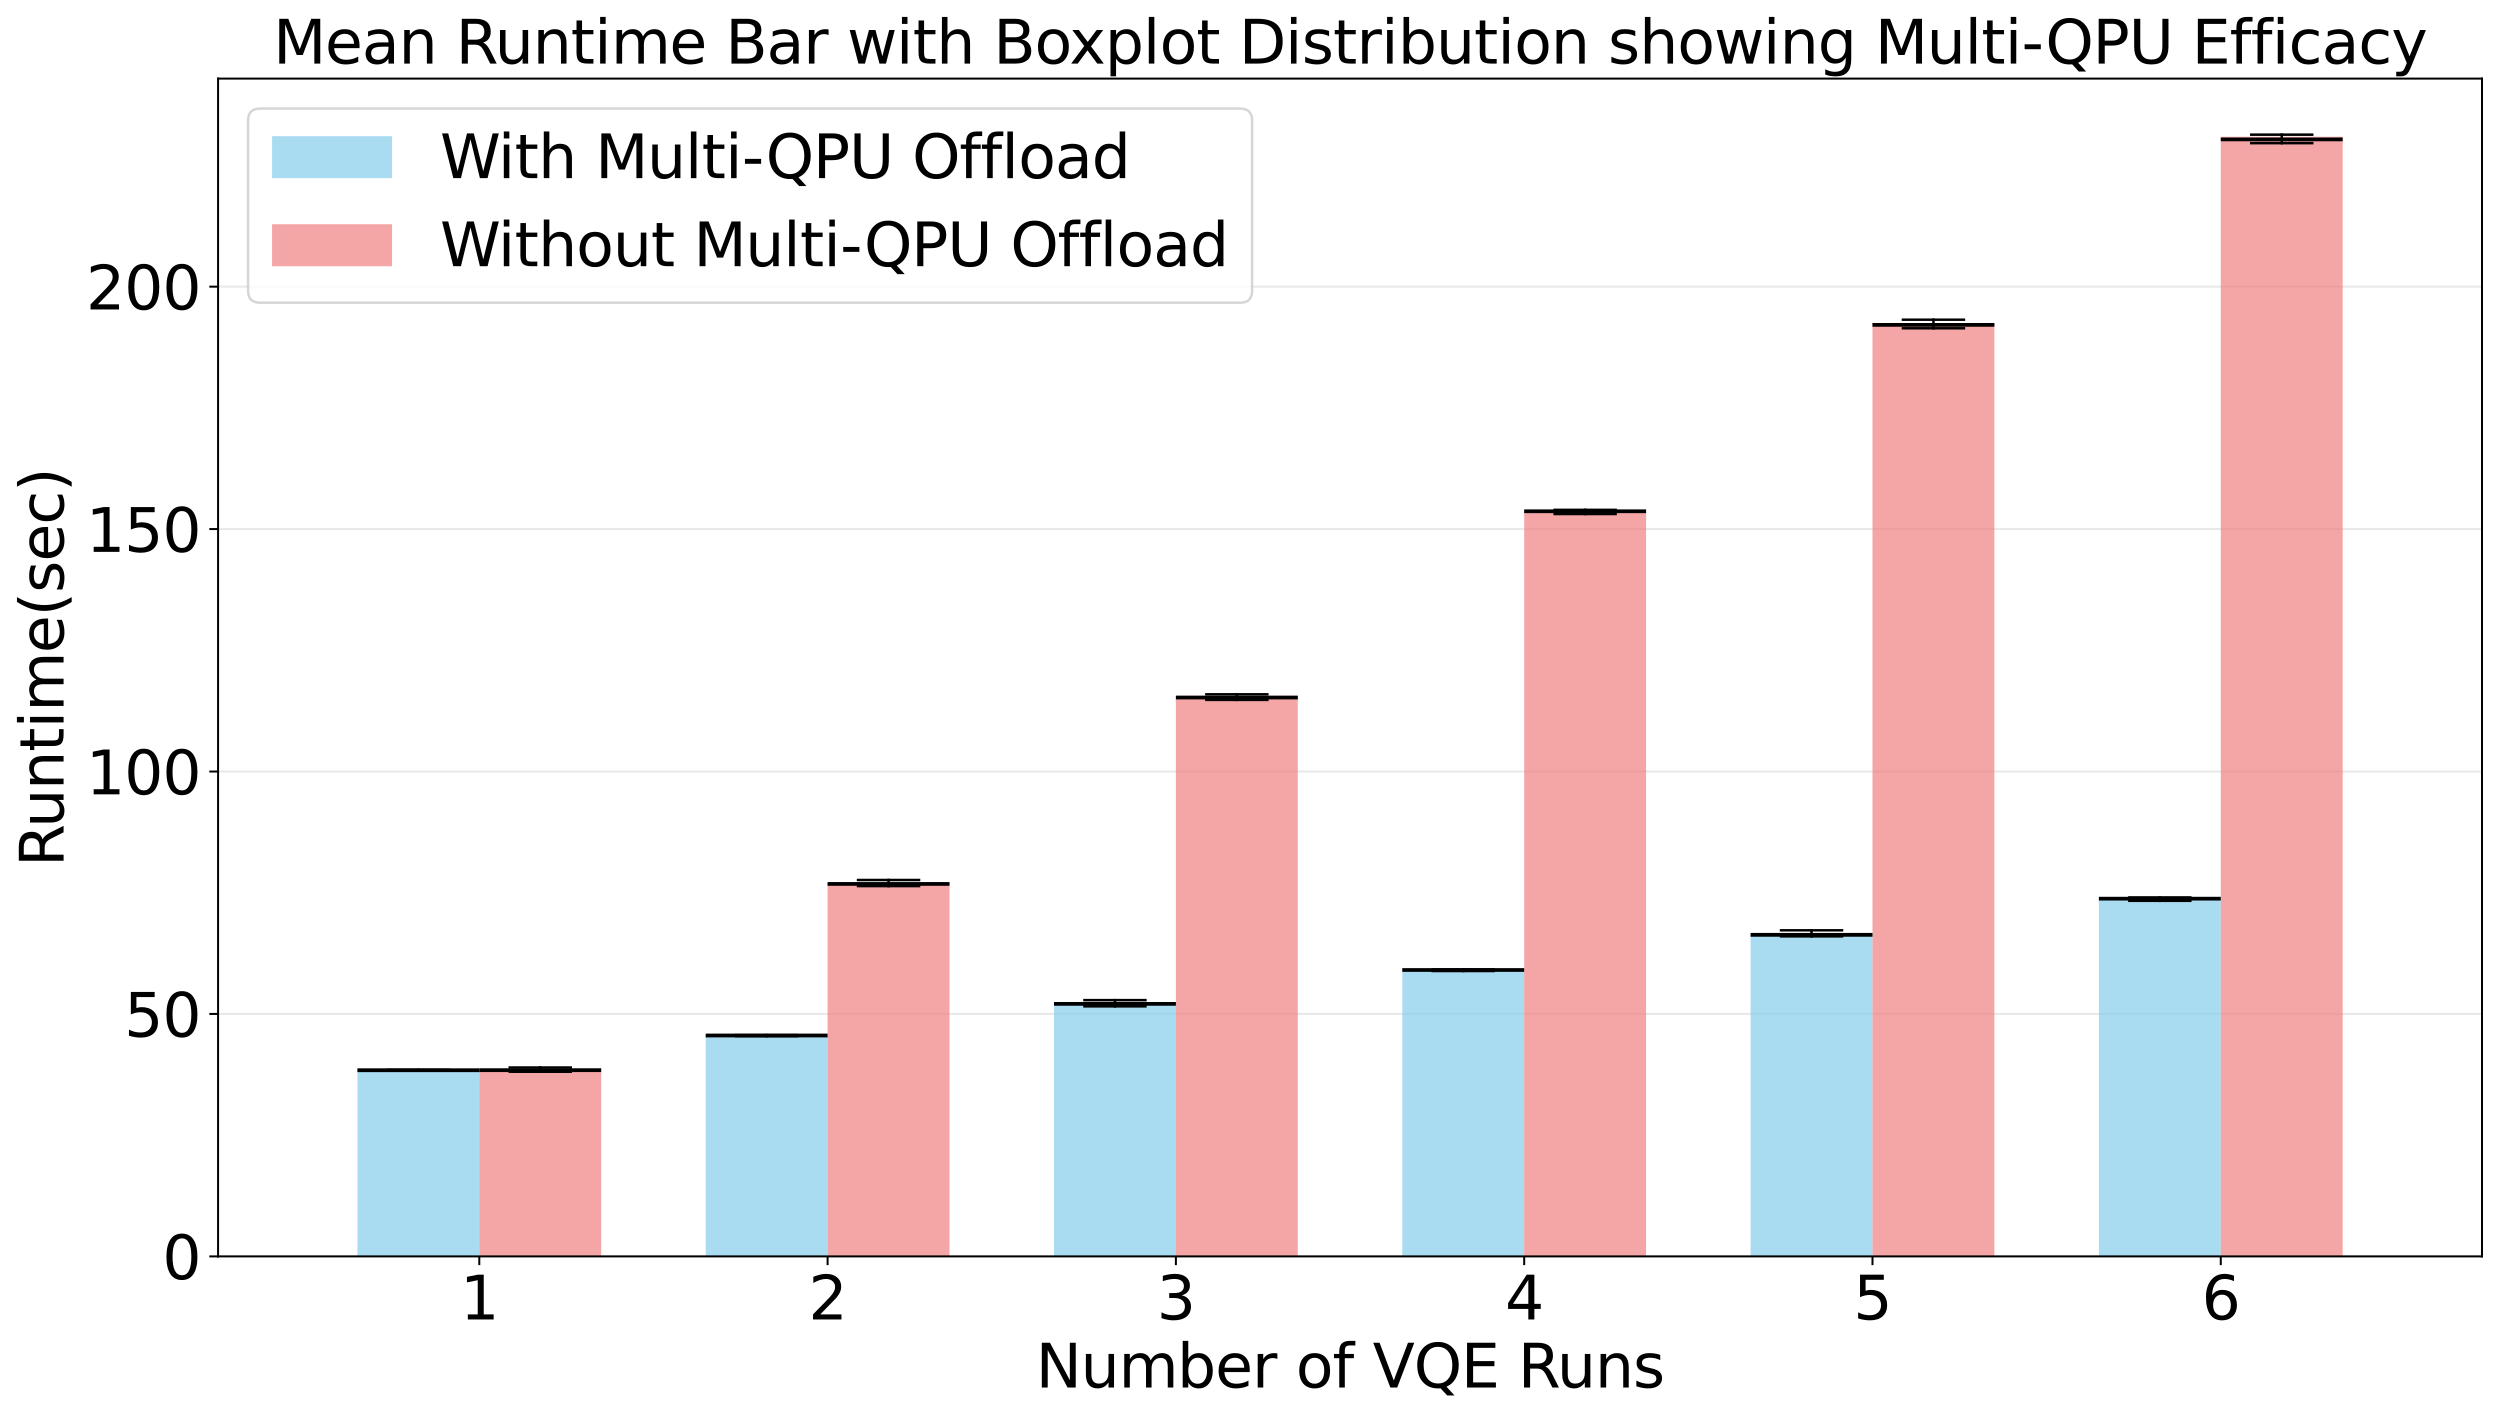 <?xml version="1.0" encoding="utf-8" standalone="no"?>
<!DOCTYPE svg PUBLIC "-//W3C//DTD SVG 1.1//EN"
  "http://www.w3.org/Graphics/SVG/1.1/DTD/svg11.dtd">
<svg xmlns:xlink="http://www.w3.org/1999/xlink" width="1000.087pt" height="567.251pt" viewBox="0 0 1000.087 567.251" xmlns="http://www.w3.org/2000/svg" version="1.1">
 <defs>
  <style type="text/css">*{stroke-linejoin: round; stroke-linecap: butt}</style>
 </defs>
 <g id="figure_1">
  <g id="patch_1">
   <path d="M 0 567.251 
L 1000.087 567.251 
L 1000.087 0 
L 0 0 
z
" style="fill: #ffffff"/>
  </g>
  <g id="axes_1">
   <g id="patch_2">
    <path d="M 87.237 502.596 
L 992.888 502.596 
L 992.888 31.436 
L 87.237 31.436 
z
" style="fill: #ffffff"/>
   </g>
   <g id="matplotlib.axis_1">
    <g id="xtick_1">
     <g id="line2d_1">
      <defs>
       <path id="maf7b3b7c96" d="M 0 0 
L 0 3.5 
" style="stroke: #000000; stroke-width: 0.8"/>
      </defs>
      <g>
       <use xlink:href="#maf7b3b7c96" x="191.736" y="502.596" style="stroke: #000000; stroke-width: 0.8"/>
      </g>
     </g>
     <g id="text_1">
      <!-- 1 -->
      <g transform="translate(184.101 527.832) scale(0.24 -0.24)">
       <defs>
        <path id="DejaVuSans-31" d="M 794 531 
L 1825 531 
L 1825 4091 
L 703 3866 
L 703 4441 
L 1819 4666 
L 2450 4666 
L 2450 531 
L 3481 531 
L 3481 0 
L 794 0 
L 794 531 
z
" transform="scale(0.016)"/>
       </defs>
       <use xlink:href="#DejaVuSans-31"/>
      </g>
     </g>
    </g>
    <g id="xtick_2">
     <g id="line2d_2">
      <g>
       <use xlink:href="#maf7b3b7c96" x="331.066" y="502.596" style="stroke: #000000; stroke-width: 0.8"/>
      </g>
     </g>
     <g id="text_2">
      <!-- 2 -->
      <g transform="translate(323.431 527.832) scale(0.24 -0.24)">
       <defs>
        <path id="DejaVuSans-32" d="M 1228 531 
L 3431 531 
L 3431 0 
L 469 0 
L 469 531 
Q 828 903 1448 1529 
Q 2069 2156 2228 2338 
Q 2531 2678 2651 2914 
Q 2772 3150 2772 3378 
Q 2772 3750 2511 3984 
Q 2250 4219 1831 4219 
Q 1534 4219 1204 4116 
Q 875 4013 500 3803 
L 500 4441 
Q 881 4594 1212 4672 
Q 1544 4750 1819 4750 
Q 2544 4750 2975 4387 
Q 3406 4025 3406 3419 
Q 3406 3131 3298 2873 
Q 3191 2616 2906 2266 
Q 2828 2175 2409 1742 
Q 1991 1309 1228 531 
z
" transform="scale(0.016)"/>
       </defs>
       <use xlink:href="#DejaVuSans-32"/>
      </g>
     </g>
    </g>
    <g id="xtick_3">
     <g id="line2d_3">
      <g>
       <use xlink:href="#maf7b3b7c96" x="470.397" y="502.596" style="stroke: #000000; stroke-width: 0.8"/>
      </g>
     </g>
     <g id="text_3">
      <!-- 3 -->
      <g transform="translate(462.762 527.832) scale(0.24 -0.24)">
       <defs>
        <path id="DejaVuSans-33" d="M 2597 2516 
Q 3050 2419 3304 2112 
Q 3559 1806 3559 1356 
Q 3559 666 3084 287 
Q 2609 -91 1734 -91 
Q 1441 -91 1130 -33 
Q 819 25 488 141 
L 488 750 
Q 750 597 1062 519 
Q 1375 441 1716 441 
Q 2309 441 2620 675 
Q 2931 909 2931 1356 
Q 2931 1769 2642 2001 
Q 2353 2234 1838 2234 
L 1294 2234 
L 1294 2753 
L 1863 2753 
Q 2328 2753 2575 2939 
Q 2822 3125 2822 3475 
Q 2822 3834 2567 4026 
Q 2313 4219 1838 4219 
Q 1578 4219 1281 4162 
Q 984 4106 628 3988 
L 628 4550 
Q 988 4650 1302 4700 
Q 1616 4750 1894 4750 
Q 2613 4750 3031 4423 
Q 3450 4097 3450 3541 
Q 3450 3153 3228 2886 
Q 3006 2619 2597 2516 
z
" transform="scale(0.016)"/>
       </defs>
       <use xlink:href="#DejaVuSans-33"/>
      </g>
     </g>
    </g>
    <g id="xtick_4">
     <g id="line2d_4">
      <g>
       <use xlink:href="#maf7b3b7c96" x="609.728" y="502.596" style="stroke: #000000; stroke-width: 0.8"/>
      </g>
     </g>
     <g id="text_4">
      <!-- 4 -->
      <g transform="translate(602.093 527.832) scale(0.24 -0.24)">
       <defs>
        <path id="DejaVuSans-34" d="M 2419 4116 
L 825 1625 
L 2419 1625 
L 2419 4116 
z
M 2253 4666 
L 3047 4666 
L 3047 1625 
L 3713 1625 
L 3713 1100 
L 3047 1100 
L 3047 0 
L 2419 0 
L 2419 1100 
L 313 1100 
L 313 1709 
L 2253 4666 
z
" transform="scale(0.016)"/>
       </defs>
       <use xlink:href="#DejaVuSans-34"/>
      </g>
     </g>
    </g>
    <g id="xtick_5">
     <g id="line2d_5">
      <g>
       <use xlink:href="#maf7b3b7c96" x="749.059" y="502.596" style="stroke: #000000; stroke-width: 0.8"/>
      </g>
     </g>
     <g id="text_5">
      <!-- 5 -->
      <g transform="translate(741.424 527.832) scale(0.24 -0.24)">
       <defs>
        <path id="DejaVuSans-35" d="M 691 4666 
L 3169 4666 
L 3169 4134 
L 1269 4134 
L 1269 2991 
Q 1406 3038 1543 3061 
Q 1681 3084 1819 3084 
Q 2600 3084 3056 2656 
Q 3513 2228 3513 1497 
Q 3513 744 3044 326 
Q 2575 -91 1722 -91 
Q 1428 -91 1123 -41 
Q 819 9 494 109 
L 494 744 
Q 775 591 1075 516 
Q 1375 441 1709 441 
Q 2250 441 2565 725 
Q 2881 1009 2881 1497 
Q 2881 1984 2565 2268 
Q 2250 2553 1709 2553 
Q 1456 2553 1204 2497 
Q 953 2441 691 2322 
L 691 4666 
z
" transform="scale(0.016)"/>
       </defs>
       <use xlink:href="#DejaVuSans-35"/>
      </g>
     </g>
    </g>
    <g id="xtick_6">
     <g id="line2d_6">
      <g>
       <use xlink:href="#maf7b3b7c96" x="888.389" y="502.596" style="stroke: #000000; stroke-width: 0.8"/>
      </g>
     </g>
     <g id="text_6">
      <!-- 6 -->
      <g transform="translate(880.754 527.832) scale(0.24 -0.24)">
       <defs>
        <path id="DejaVuSans-36" d="M 2113 2584 
Q 1688 2584 1439 2293 
Q 1191 2003 1191 1497 
Q 1191 994 1439 701 
Q 1688 409 2113 409 
Q 2538 409 2786 701 
Q 3034 994 3034 1497 
Q 3034 2003 2786 2293 
Q 2538 2584 2113 2584 
z
M 3366 4563 
L 3366 3988 
Q 3128 4100 2886 4159 
Q 2644 4219 2406 4219 
Q 1781 4219 1451 3797 
Q 1122 3375 1075 2522 
Q 1259 2794 1537 2939 
Q 1816 3084 2150 3084 
Q 2853 3084 3261 2657 
Q 3669 2231 3669 1497 
Q 3669 778 3244 343 
Q 2819 -91 2113 -91 
Q 1303 -91 875 529 
Q 447 1150 447 2328 
Q 447 3434 972 4092 
Q 1497 4750 2381 4750 
Q 2619 4750 2861 4703 
Q 3103 4656 3366 4563 
z
" transform="scale(0.016)"/>
       </defs>
       <use xlink:href="#DejaVuSans-36"/>
      </g>
     </g>
    </g>
    <g id="text_7">
     <!-- Number of VQE Runs -->
     <g transform="translate(414.351 555.06) scale(0.24 -0.24)">
      <defs>
       <path id="DejaVuSans-4e" d="M 628 4666 
L 1478 4666 
L 3547 763 
L 3547 4666 
L 4159 4666 
L 4159 0 
L 3309 0 
L 1241 3903 
L 1241 0 
L 628 0 
L 628 4666 
z
" transform="scale(0.016)"/>
       <path id="DejaVuSans-75" d="M 544 1381 
L 544 3500 
L 1119 3500 
L 1119 1403 
Q 1119 906 1312 657 
Q 1506 409 1894 409 
Q 2359 409 2629 706 
Q 2900 1003 2900 1516 
L 2900 3500 
L 3475 3500 
L 3475 0 
L 2900 0 
L 2900 538 
Q 2691 219 2414 64 
Q 2138 -91 1772 -91 
Q 1169 -91 856 284 
Q 544 659 544 1381 
z
M 1991 3584 
L 1991 3584 
z
" transform="scale(0.016)"/>
       <path id="DejaVuSans-6d" d="M 3328 2828 
Q 3544 3216 3844 3400 
Q 4144 3584 4550 3584 
Q 5097 3584 5394 3201 
Q 5691 2819 5691 2113 
L 5691 0 
L 5113 0 
L 5113 2094 
Q 5113 2597 4934 2840 
Q 4756 3084 4391 3084 
Q 3944 3084 3684 2787 
Q 3425 2491 3425 1978 
L 3425 0 
L 2847 0 
L 2847 2094 
Q 2847 2600 2669 2842 
Q 2491 3084 2119 3084 
Q 1678 3084 1418 2786 
Q 1159 2488 1159 1978 
L 1159 0 
L 581 0 
L 581 3500 
L 1159 3500 
L 1159 2956 
Q 1356 3278 1631 3431 
Q 1906 3584 2284 3584 
Q 2666 3584 2933 3390 
Q 3200 3197 3328 2828 
z
" transform="scale(0.016)"/>
       <path id="DejaVuSans-62" d="M 3116 1747 
Q 3116 2381 2855 2742 
Q 2594 3103 2138 3103 
Q 1681 3103 1420 2742 
Q 1159 2381 1159 1747 
Q 1159 1113 1420 752 
Q 1681 391 2138 391 
Q 2594 391 2855 752 
Q 3116 1113 3116 1747 
z
M 1159 2969 
Q 1341 3281 1617 3432 
Q 1894 3584 2278 3584 
Q 2916 3584 3314 3078 
Q 3713 2572 3713 1747 
Q 3713 922 3314 415 
Q 2916 -91 2278 -91 
Q 1894 -91 1617 61 
Q 1341 213 1159 525 
L 1159 0 
L 581 0 
L 581 4863 
L 1159 4863 
L 1159 2969 
z
" transform="scale(0.016)"/>
       <path id="DejaVuSans-65" d="M 3597 1894 
L 3597 1613 
L 953 1613 
Q 991 1019 1311 708 
Q 1631 397 2203 397 
Q 2534 397 2845 478 
Q 3156 559 3463 722 
L 3463 178 
Q 3153 47 2828 -22 
Q 2503 -91 2169 -91 
Q 1331 -91 842 396 
Q 353 884 353 1716 
Q 353 2575 817 3079 
Q 1281 3584 2069 3584 
Q 2775 3584 3186 3129 
Q 3597 2675 3597 1894 
z
M 3022 2063 
Q 3016 2534 2758 2815 
Q 2500 3097 2075 3097 
Q 1594 3097 1305 2825 
Q 1016 2553 972 2059 
L 3022 2063 
z
" transform="scale(0.016)"/>
       <path id="DejaVuSans-72" d="M 2631 2963 
Q 2534 3019 2420 3045 
Q 2306 3072 2169 3072 
Q 1681 3072 1420 2755 
Q 1159 2438 1159 1844 
L 1159 0 
L 581 0 
L 581 3500 
L 1159 3500 
L 1159 2956 
Q 1341 3275 1631 3429 
Q 1922 3584 2338 3584 
Q 2397 3584 2469 3576 
Q 2541 3569 2628 3553 
L 2631 2963 
z
" transform="scale(0.016)"/>
       <path id="DejaVuSans-20" transform="scale(0.016)"/>
       <path id="DejaVuSans-6f" d="M 1959 3097 
Q 1497 3097 1228 2736 
Q 959 2375 959 1747 
Q 959 1119 1226 758 
Q 1494 397 1959 397 
Q 2419 397 2687 759 
Q 2956 1122 2956 1747 
Q 2956 2369 2687 2733 
Q 2419 3097 1959 3097 
z
M 1959 3584 
Q 2709 3584 3137 3096 
Q 3566 2609 3566 1747 
Q 3566 888 3137 398 
Q 2709 -91 1959 -91 
Q 1206 -91 779 398 
Q 353 888 353 1747 
Q 353 2609 779 3096 
Q 1206 3584 1959 3584 
z
" transform="scale(0.016)"/>
       <path id="DejaVuSans-66" d="M 2375 4863 
L 2375 4384 
L 1825 4384 
Q 1516 4384 1395 4259 
Q 1275 4134 1275 3809 
L 1275 3500 
L 2222 3500 
L 2222 3053 
L 1275 3053 
L 1275 0 
L 697 0 
L 697 3053 
L 147 3053 
L 147 3500 
L 697 3500 
L 697 3744 
Q 697 4328 969 4595 
Q 1241 4863 1831 4863 
L 2375 4863 
z
" transform="scale(0.016)"/>
       <path id="DejaVuSans-56" d="M 1831 0 
L 50 4666 
L 709 4666 
L 2188 738 
L 3669 4666 
L 4325 4666 
L 2547 0 
L 1831 0 
z
" transform="scale(0.016)"/>
       <path id="DejaVuSans-51" d="M 2522 4238 
Q 1834 4238 1429 3725 
Q 1025 3213 1025 2328 
Q 1025 1447 1429 934 
Q 1834 422 2522 422 
Q 3209 422 3611 934 
Q 4013 1447 4013 2328 
Q 4013 3213 3611 3725 
Q 3209 4238 2522 4238 
z
M 3406 84 
L 4238 -825 
L 3475 -825 
L 2784 -78 
Q 2681 -84 2626 -87 
Q 2572 -91 2522 -91 
Q 1538 -91 948 567 
Q 359 1225 359 2328 
Q 359 3434 948 4092 
Q 1538 4750 2522 4750 
Q 3503 4750 4090 4092 
Q 4678 3434 4678 2328 
Q 4678 1516 4351 937 
Q 4025 359 3406 84 
z
" transform="scale(0.016)"/>
       <path id="DejaVuSans-45" d="M 628 4666 
L 3578 4666 
L 3578 4134 
L 1259 4134 
L 1259 2753 
L 3481 2753 
L 3481 2222 
L 1259 2222 
L 1259 531 
L 3634 531 
L 3634 0 
L 628 0 
L 628 4666 
z
" transform="scale(0.016)"/>
       <path id="DejaVuSans-52" d="M 2841 2188 
Q 3044 2119 3236 1894 
Q 3428 1669 3622 1275 
L 4263 0 
L 3584 0 
L 2988 1197 
Q 2756 1666 2539 1819 
Q 2322 1972 1947 1972 
L 1259 1972 
L 1259 0 
L 628 0 
L 628 4666 
L 2053 4666 
Q 2853 4666 3247 4331 
Q 3641 3997 3641 3322 
Q 3641 2881 3436 2590 
Q 3231 2300 2841 2188 
z
M 1259 4147 
L 1259 2491 
L 2053 2491 
Q 2509 2491 2742 2702 
Q 2975 2913 2975 3322 
Q 2975 3731 2742 3939 
Q 2509 4147 2053 4147 
L 1259 4147 
z
" transform="scale(0.016)"/>
       <path id="DejaVuSans-6e" d="M 3513 2113 
L 3513 0 
L 2938 0 
L 2938 2094 
Q 2938 2591 2744 2837 
Q 2550 3084 2163 3084 
Q 1697 3084 1428 2787 
Q 1159 2491 1159 1978 
L 1159 0 
L 581 0 
L 581 3500 
L 1159 3500 
L 1159 2956 
Q 1366 3272 1645 3428 
Q 1925 3584 2291 3584 
Q 2894 3584 3203 3211 
Q 3513 2838 3513 2113 
z
" transform="scale(0.016)"/>
       <path id="DejaVuSans-73" d="M 2834 3397 
L 2834 2853 
Q 2591 2978 2328 3040 
Q 2066 3103 1784 3103 
Q 1356 3103 1142 2972 
Q 928 2841 928 2578 
Q 928 2378 1081 2264 
Q 1234 2150 1697 2047 
L 1894 2003 
Q 2506 1872 2764 1633 
Q 3022 1394 3022 966 
Q 3022 478 2636 193 
Q 2250 -91 1575 -91 
Q 1294 -91 989 -36 
Q 684 19 347 128 
L 347 722 
Q 666 556 975 473 
Q 1284 391 1588 391 
Q 1994 391 2212 530 
Q 2431 669 2431 922 
Q 2431 1156 2273 1281 
Q 2116 1406 1581 1522 
L 1381 1569 
Q 847 1681 609 1914 
Q 372 2147 372 2553 
Q 372 3047 722 3315 
Q 1072 3584 1716 3584 
Q 2034 3584 2315 3537 
Q 2597 3491 2834 3397 
z
" transform="scale(0.016)"/>
      </defs>
      <use xlink:href="#DejaVuSans-4e"/>
      <use xlink:href="#DejaVuSans-75" x="74.805"/>
      <use xlink:href="#DejaVuSans-6d" x="138.184"/>
      <use xlink:href="#DejaVuSans-62" x="235.596"/>
      <use xlink:href="#DejaVuSans-65" x="299.072"/>
      <use xlink:href="#DejaVuSans-72" x="360.596"/>
      <use xlink:href="#DejaVuSans-20" x="401.709"/>
      <use xlink:href="#DejaVuSans-6f" x="433.496"/>
      <use xlink:href="#DejaVuSans-66" x="494.678"/>
      <use xlink:href="#DejaVuSans-20" x="529.883"/>
      <use xlink:href="#DejaVuSans-56" x="561.67"/>
      <use xlink:href="#DejaVuSans-51" x="630.078"/>
      <use xlink:href="#DejaVuSans-45" x="708.789"/>
      <use xlink:href="#DejaVuSans-20" x="771.973"/>
      <use xlink:href="#DejaVuSans-52" x="803.76"/>
      <use xlink:href="#DejaVuSans-75" x="868.742"/>
      <use xlink:href="#DejaVuSans-6e" x="932.121"/>
      <use xlink:href="#DejaVuSans-73" x="995.5"/>
     </g>
    </g>
   </g>
   <g id="matplotlib.axis_2">
    <g id="ytick_1">
     <g id="line2d_7">
      <path d="M 87.237 502.596 
L 992.888 502.596 
" clip-path="url(#p2d3641c4cf)" style="fill: none; stroke: #d3d3d3; stroke-opacity: 0.5; stroke-width: 0.8; stroke-linecap: square"/>
     </g>
     <g id="line2d_8">
      <defs>
       <path id="m8e548cbb17" d="M 0 0 
L -3.5 0 
" style="stroke: #000000; stroke-width: 0.8"/>
      </defs>
      <g>
       <use xlink:href="#m8e548cbb17" x="87.237" y="502.596" style="stroke: #000000; stroke-width: 0.8"/>
      </g>
     </g>
     <g id="text_8">
      <!-- 0 -->
      <g transform="translate(64.968 511.714) scale(0.24 -0.24)">
       <defs>
        <path id="DejaVuSans-30" d="M 2034 4250 
Q 1547 4250 1301 3770 
Q 1056 3291 1056 2328 
Q 1056 1369 1301 889 
Q 1547 409 2034 409 
Q 2525 409 2770 889 
Q 3016 1369 3016 2328 
Q 3016 3291 2770 3770 
Q 2525 4250 2034 4250 
z
M 2034 4750 
Q 2819 4750 3233 4129 
Q 3647 3509 3647 2328 
Q 3647 1150 3233 529 
Q 2819 -91 2034 -91 
Q 1250 -91 836 529 
Q 422 1150 422 2328 
Q 422 3509 836 4129 
Q 1250 4750 2034 4750 
z
" transform="scale(0.016)"/>
       </defs>
       <use xlink:href="#DejaVuSans-30"/>
      </g>
     </g>
    </g>
    <g id="ytick_2">
     <g id="line2d_9">
      <path d="M 87.237 405.614 
L 992.888 405.614 
" clip-path="url(#p2d3641c4cf)" style="fill: none; stroke: #d3d3d3; stroke-opacity: 0.5; stroke-width: 0.8; stroke-linecap: square"/>
     </g>
     <g id="line2d_10">
      <g>
       <use xlink:href="#m8e548cbb17" x="87.237" y="405.614" style="stroke: #000000; stroke-width: 0.8"/>
      </g>
     </g>
     <g id="text_9">
      <!-- 50 -->
      <g transform="translate(49.697 414.733) scale(0.24 -0.24)">
       <use xlink:href="#DejaVuSans-35"/>
       <use xlink:href="#DejaVuSans-30" x="63.623"/>
      </g>
     </g>
    </g>
    <g id="ytick_3">
     <g id="line2d_11">
      <path d="M 87.237 308.633 
L 992.888 308.633 
" clip-path="url(#p2d3641c4cf)" style="fill: none; stroke: #d3d3d3; stroke-opacity: 0.5; stroke-width: 0.8; stroke-linecap: square"/>
     </g>
     <g id="line2d_12">
      <g>
       <use xlink:href="#m8e548cbb17" x="87.237" y="308.633" style="stroke: #000000; stroke-width: 0.8"/>
      </g>
     </g>
     <g id="text_10">
      <!-- 100 -->
      <g transform="translate(34.428 317.751) scale(0.24 -0.24)">
       <use xlink:href="#DejaVuSans-31"/>
       <use xlink:href="#DejaVuSans-30" x="63.623"/>
       <use xlink:href="#DejaVuSans-30" x="127.246"/>
      </g>
     </g>
    </g>
    <g id="ytick_4">
     <g id="line2d_13">
      <path d="M 87.237 211.651 
L 992.888 211.651 
" clip-path="url(#p2d3641c4cf)" style="fill: none; stroke: #d3d3d3; stroke-opacity: 0.5; stroke-width: 0.8; stroke-linecap: square"/>
     </g>
     <g id="line2d_14">
      <g>
       <use xlink:href="#m8e548cbb17" x="87.237" y="211.651" style="stroke: #000000; stroke-width: 0.8"/>
      </g>
     </g>
     <g id="text_11">
      <!-- 150 -->
      <g transform="translate(34.428 220.769) scale(0.24 -0.24)">
       <use xlink:href="#DejaVuSans-31"/>
       <use xlink:href="#DejaVuSans-35" x="63.623"/>
       <use xlink:href="#DejaVuSans-30" x="127.246"/>
      </g>
     </g>
    </g>
    <g id="ytick_5">
     <g id="line2d_15">
      <path d="M 87.237 114.669 
L 992.888 114.669 
" clip-path="url(#p2d3641c4cf)" style="fill: none; stroke: #d3d3d3; stroke-opacity: 0.5; stroke-width: 0.8; stroke-linecap: square"/>
     </g>
     <g id="line2d_16">
      <g>
       <use xlink:href="#m8e548cbb17" x="87.237" y="114.669" style="stroke: #000000; stroke-width: 0.8"/>
      </g>
     </g>
     <g id="text_12">
      <!-- 200 -->
      <g transform="translate(34.428 123.787) scale(0.24 -0.24)">
       <use xlink:href="#DejaVuSans-32"/>
       <use xlink:href="#DejaVuSans-30" x="63.623"/>
       <use xlink:href="#DejaVuSans-30" x="127.246"/>
      </g>
     </g>
    </g>
    <g id="text_13">
     <!-- Runtime(sec) -->
     <g transform="translate(25.436 346.732) rotate(-90) scale(0.24 -0.24)">
      <defs>
       <path id="DejaVuSans-74" d="M 1172 4494 
L 1172 3500 
L 2356 3500 
L 2356 3053 
L 1172 3053 
L 1172 1153 
Q 1172 725 1289 603 
Q 1406 481 1766 481 
L 2356 481 
L 2356 0 
L 1766 0 
Q 1100 0 847 248 
Q 594 497 594 1153 
L 594 3053 
L 172 3053 
L 172 3500 
L 594 3500 
L 594 4494 
L 1172 4494 
z
" transform="scale(0.016)"/>
       <path id="DejaVuSans-69" d="M 603 3500 
L 1178 3500 
L 1178 0 
L 603 0 
L 603 3500 
z
M 603 4863 
L 1178 4863 
L 1178 4134 
L 603 4134 
L 603 4863 
z
" transform="scale(0.016)"/>
       <path id="DejaVuSans-28" d="M 1984 4856 
Q 1566 4138 1362 3434 
Q 1159 2731 1159 2009 
Q 1159 1288 1364 580 
Q 1569 -128 1984 -844 
L 1484 -844 
Q 1016 -109 783 600 
Q 550 1309 550 2009 
Q 550 2706 781 3412 
Q 1013 4119 1484 4856 
L 1984 4856 
z
" transform="scale(0.016)"/>
       <path id="DejaVuSans-63" d="M 3122 3366 
L 3122 2828 
Q 2878 2963 2633 3030 
Q 2388 3097 2138 3097 
Q 1578 3097 1268 2742 
Q 959 2388 959 1747 
Q 959 1106 1268 751 
Q 1578 397 2138 397 
Q 2388 397 2633 464 
Q 2878 531 3122 666 
L 3122 134 
Q 2881 22 2623 -34 
Q 2366 -91 2075 -91 
Q 1284 -91 818 406 
Q 353 903 353 1747 
Q 353 2603 823 3093 
Q 1294 3584 2113 3584 
Q 2378 3584 2631 3529 
Q 2884 3475 3122 3366 
z
" transform="scale(0.016)"/>
       <path id="DejaVuSans-29" d="M 513 4856 
L 1013 4856 
Q 1481 4119 1714 3412 
Q 1947 2706 1947 2009 
Q 1947 1309 1714 600 
Q 1481 -109 1013 -844 
L 513 -844 
Q 928 -128 1133 580 
Q 1338 1288 1338 2009 
Q 1338 2731 1133 3434 
Q 928 4138 513 4856 
z
" transform="scale(0.016)"/>
      </defs>
      <use xlink:href="#DejaVuSans-52"/>
      <use xlink:href="#DejaVuSans-75" x="64.982"/>
      <use xlink:href="#DejaVuSans-6e" x="128.361"/>
      <use xlink:href="#DejaVuSans-74" x="191.74"/>
      <use xlink:href="#DejaVuSans-69" x="230.949"/>
      <use xlink:href="#DejaVuSans-6d" x="258.732"/>
      <use xlink:href="#DejaVuSans-65" x="356.145"/>
      <use xlink:href="#DejaVuSans-28" x="417.668"/>
      <use xlink:href="#DejaVuSans-73" x="456.682"/>
      <use xlink:href="#DejaVuSans-65" x="508.781"/>
      <use xlink:href="#DejaVuSans-63" x="570.305"/>
      <use xlink:href="#DejaVuSans-29" x="625.285"/>
     </g>
    </g>
   </g>
   <g id="patch_3">
    <path d="M 142.97 502.596 
L 191.736 502.596 
L 191.736 428.174 
L 142.97 428.174 
z
" clip-path="url(#p2d3641c4cf)" style="fill: #87ceeb; opacity: 0.7"/>
   </g>
   <g id="patch_4">
    <path d="M 282.301 502.596 
L 331.066 502.596 
L 331.066 414.258 
L 282.301 414.258 
z
" clip-path="url(#p2d3641c4cf)" style="fill: #87ceeb; opacity: 0.7"/>
   </g>
   <g id="patch_5">
    <path d="M 421.631 502.596 
L 470.397 502.596 
L 470.397 401.461 
L 421.631 401.461 
z
" clip-path="url(#p2d3641c4cf)" style="fill: #87ceeb; opacity: 0.7"/>
   </g>
   <g id="patch_6">
    <path d="M 560.962 502.596 
L 609.728 502.596 
L 609.728 388.08 
L 560.962 388.08 
z
" clip-path="url(#p2d3641c4cf)" style="fill: #87ceeb; opacity: 0.7"/>
   </g>
   <g id="patch_7">
    <path d="M 700.293 502.596 
L 749.059 502.596 
L 749.059 373.661 
L 700.293 373.661 
z
" clip-path="url(#p2d3641c4cf)" style="fill: #87ceeb; opacity: 0.7"/>
   </g>
   <g id="patch_8">
    <path d="M 839.624 502.596 
L 888.389 502.596 
L 888.389 359.595 
L 839.624 359.595 
z
" clip-path="url(#p2d3641c4cf)" style="fill: #87ceeb; opacity: 0.7"/>
   </g>
   <g id="patch_9">
    <path d="M 191.736 502.596 
L 240.501 502.596 
L 240.501 427.908 
L 191.736 427.908 
z
" clip-path="url(#p2d3641c4cf)" style="fill: #f08080; opacity: 0.7"/>
   </g>
   <g id="patch_10">
    <path d="M 331.066 502.596 
L 379.832 502.596 
L 379.832 353.107 
L 331.066 353.107 
z
" clip-path="url(#p2d3641c4cf)" style="fill: #f08080; opacity: 0.7"/>
   </g>
   <g id="patch_11">
    <path d="M 470.397 502.596 
L 519.163 502.596 
L 519.163 278.346 
L 470.397 278.346 
z
" clip-path="url(#p2d3641c4cf)" style="fill: #f08080; opacity: 0.7"/>
   </g>
   <g id="patch_12">
    <path d="M 609.728 502.596 
L 658.494 502.596 
L 658.494 204.023 
L 609.728 204.023 
z
" clip-path="url(#p2d3641c4cf)" style="fill: #f08080; opacity: 0.7"/>
   </g>
   <g id="patch_13">
    <path d="M 749.059 502.596 
L 797.824 502.596 
L 797.824 129.218 
L 749.059 129.218 
z
" clip-path="url(#p2d3641c4cf)" style="fill: #f08080; opacity: 0.7"/>
   </g>
   <g id="patch_14">
    <path d="M 888.389 502.596 
L 937.155 502.596 
L 937.155 54.707 
L 888.389 54.707 
z
" clip-path="url(#p2d3641c4cf)" style="fill: #f08080; opacity: 0.7"/>
   </g>
   <g id="patch_15">
    <path d="M 87.237 502.596 
L 87.237 31.436 
" style="fill: none; stroke: #000000; stroke-width: 0.8; stroke-linejoin: miter; stroke-linecap: square"/>
   </g>
   <g id="patch_16">
    <path d="M 992.888 502.596 
L 992.888 31.436 
" style="fill: none; stroke: #000000; stroke-width: 0.8; stroke-linejoin: miter; stroke-linecap: square"/>
   </g>
   <g id="patch_17">
    <path d="M 87.237 502.596 
L 992.888 502.596 
" style="fill: none; stroke: #000000; stroke-width: 0.8; stroke-linejoin: miter; stroke-linecap: square"/>
   </g>
   <g id="patch_18">
    <path d="M 87.237 31.436 
L 992.888 31.436 
" style="fill: none; stroke: #000000; stroke-width: 0.8; stroke-linejoin: miter; stroke-linecap: square"/>
   </g>
   <g id="patch_19">
    <path d="M 142.97 428.143 
L 191.736 428.143 
L 191.736 428.034 
L 142.97 428.034 
L 142.97 428.143 
L 142.97 428.143 
z
" clip-path="url(#p2d3641c4cf)" style="fill: none"/>
   </g>
   <g id="line2d_17">
    <path d="M 167.353 428.143 
L 167.353 428.143 
" clip-path="url(#p2d3641c4cf)" style="fill: none; stroke: #000000; stroke-linecap: square"/>
   </g>
   <g id="line2d_18">
    <path d="M 167.353 428.034 
L 167.353 428.003 
" clip-path="url(#p2d3641c4cf)" style="fill: none; stroke: #000000; stroke-linecap: square"/>
   </g>
   <g id="line2d_19">
    <path d="M 155.161 428.143 
L 179.544 428.143 
" clip-path="url(#p2d3641c4cf)" style="fill: none; stroke: #000000; stroke-linecap: square"/>
   </g>
   <g id="line2d_20">
    <path d="M 155.161 428.003 
L 179.544 428.003 
" clip-path="url(#p2d3641c4cf)" style="fill: none; stroke: #000000; stroke-linecap: square"/>
   </g>
   <g id="patch_20">
    <path d="M 282.301 414.315 
L 331.066 414.315 
L 331.066 414.179 
L 282.301 414.179 
L 282.301 414.315 
L 282.301 414.315 
z
" clip-path="url(#p2d3641c4cf)" style="fill: none"/>
   </g>
   <g id="line2d_21">
    <path d="M 306.683 414.315 
L 306.683 414.481 
" clip-path="url(#p2d3641c4cf)" style="fill: none; stroke: #000000; stroke-linecap: square"/>
   </g>
   <g id="line2d_22">
    <path d="M 306.683 414.179 
L 306.683 414.079 
" clip-path="url(#p2d3641c4cf)" style="fill: none; stroke: #000000; stroke-linecap: square"/>
   </g>
   <g id="line2d_23">
    <path d="M 294.492 414.481 
L 318.875 414.481 
" clip-path="url(#p2d3641c4cf)" style="fill: none; stroke: #000000; stroke-linecap: square"/>
   </g>
   <g id="line2d_24">
    <path d="M 294.492 414.079 
L 318.875 414.079 
" clip-path="url(#p2d3641c4cf)" style="fill: none; stroke: #000000; stroke-linecap: square"/>
   </g>
   <g id="patch_21">
    <path d="M 421.631 402.379 
L 470.397 402.379 
L 470.397 400.672 
L 421.631 400.672 
L 421.631 402.379 
L 421.631 402.379 
z
" clip-path="url(#p2d3641c4cf)" style="fill: none"/>
   </g>
   <g id="line2d_25">
    <path d="M 446.014 402.379 
L 446.014 402.57 
" clip-path="url(#p2d3641c4cf)" style="fill: none; stroke: #000000; stroke-linecap: square"/>
   </g>
   <g id="line2d_26">
    <path d="M 446.014 400.672 
L 446.014 400.091 
" clip-path="url(#p2d3641c4cf)" style="fill: none; stroke: #000000; stroke-linecap: square"/>
   </g>
   <g id="line2d_27">
    <path d="M 433.823 402.57 
L 458.206 402.57 
" clip-path="url(#p2d3641c4cf)" style="fill: none; stroke: #000000; stroke-linecap: square"/>
   </g>
   <g id="line2d_28">
    <path d="M 433.823 400.091 
L 458.206 400.091 
" clip-path="url(#p2d3641c4cf)" style="fill: none; stroke: #000000; stroke-linecap: square"/>
   </g>
   <g id="patch_22">
    <path d="M 560.962 388.246 
L 609.728 388.246 
L 609.728 387.868 
L 560.962 387.868 
L 560.962 388.246 
L 560.962 388.246 
z
" clip-path="url(#p2d3641c4cf)" style="fill: none"/>
   </g>
   <g id="line2d_29">
    <path d="M 585.345 388.246 
L 585.345 388.437 
" clip-path="url(#p2d3641c4cf)" style="fill: none; stroke: #000000; stroke-linecap: square"/>
   </g>
   <g id="line2d_30">
    <path d="M 585.345 387.868 
L 585.345 387.818 
" clip-path="url(#p2d3641c4cf)" style="fill: none; stroke: #000000; stroke-linecap: square"/>
   </g>
   <g id="line2d_31">
    <path d="M 573.154 388.437 
L 597.536 388.437 
" clip-path="url(#p2d3641c4cf)" style="fill: none; stroke: #000000; stroke-linecap: square"/>
   </g>
   <g id="line2d_32">
    <path d="M 573.154 387.818 
L 597.536 387.818 
" clip-path="url(#p2d3641c4cf)" style="fill: none; stroke: #000000; stroke-linecap: square"/>
   </g>
   <g id="patch_23">
    <path d="M 700.293 374.319 
L 749.059 374.319 
L 749.059 373.308 
L 700.293 373.308 
L 700.293 374.319 
L 700.293 374.319 
z
" clip-path="url(#p2d3641c4cf)" style="fill: none"/>
   </g>
   <g id="line2d_33">
    <path d="M 724.676 374.319 
L 724.676 374.566 
" clip-path="url(#p2d3641c4cf)" style="fill: none; stroke: #000000; stroke-linecap: square"/>
   </g>
   <g id="line2d_34">
    <path d="M 724.676 373.308 
L 724.676 372.146 
" clip-path="url(#p2d3641c4cf)" style="fill: none; stroke: #000000; stroke-linecap: square"/>
   </g>
   <g id="line2d_35">
    <path d="M 712.484 374.566 
L 736.867 374.566 
" clip-path="url(#p2d3641c4cf)" style="fill: none; stroke: #000000; stroke-linecap: square"/>
   </g>
   <g id="line2d_36">
    <path d="M 712.484 372.146 
L 736.867 372.146 
" clip-path="url(#p2d3641c4cf)" style="fill: none; stroke: #000000; stroke-linecap: square"/>
   </g>
   <g id="patch_24">
    <path d="M 839.624 359.894 
L 888.389 359.894 
L 888.389 359.209 
L 839.624 359.209 
L 839.624 359.894 
L 839.624 359.894 
z
" clip-path="url(#p2d3641c4cf)" style="fill: none"/>
   </g>
   <g id="line2d_37">
    <path d="M 864.007 359.894 
L 864.007 360.353 
" clip-path="url(#p2d3641c4cf)" style="fill: none; stroke: #000000; stroke-linecap: square"/>
   </g>
   <g id="line2d_38">
    <path d="M 864.007 359.209 
L 864.007 359.012 
" clip-path="url(#p2d3641c4cf)" style="fill: none; stroke: #000000; stroke-linecap: square"/>
   </g>
   <g id="line2d_39">
    <path d="M 851.815 360.353 
L 876.198 360.353 
" clip-path="url(#p2d3641c4cf)" style="fill: none; stroke: #000000; stroke-linecap: square"/>
   </g>
   <g id="line2d_40">
    <path d="M 851.815 359.012 
L 876.198 359.012 
" clip-path="url(#p2d3641c4cf)" style="fill: none; stroke: #000000; stroke-linecap: square"/>
   </g>
   <g id="patch_25">
    <path d="M 191.736 428.335 
L 240.501 428.335 
L 240.501 427.744 
L 191.736 427.744 
L 191.736 428.335 
L 191.736 428.335 
z
" clip-path="url(#p2d3641c4cf)" style="fill: none"/>
   </g>
   <g id="line2d_41">
    <path d="M 216.118 428.335 
L 216.118 428.725 
" clip-path="url(#p2d3641c4cf)" style="fill: none; stroke: #000000; stroke-linecap: square"/>
   </g>
   <g id="line2d_42">
    <path d="M 216.118 427.744 
L 216.118 427.048 
" clip-path="url(#p2d3641c4cf)" style="fill: none; stroke: #000000; stroke-linecap: square"/>
   </g>
   <g id="line2d_43">
    <path d="M 203.927 428.725 
L 228.31 428.725 
" clip-path="url(#p2d3641c4cf)" style="fill: none; stroke: #000000; stroke-linecap: square"/>
   </g>
   <g id="line2d_44">
    <path d="M 203.927 427.048 
L 228.31 427.048 
" clip-path="url(#p2d3641c4cf)" style="fill: none; stroke: #000000; stroke-linecap: square"/>
   </g>
   <g id="patch_26">
    <path d="M 331.066 354.075 
L 379.832 354.075 
L 379.832 353.167 
L 331.066 353.167 
L 331.066 354.075 
L 331.066 354.075 
z
" clip-path="url(#p2d3641c4cf)" style="fill: none"/>
   </g>
   <g id="line2d_45">
    <path d="M 355.449 354.075 
L 355.449 354.468 
" clip-path="url(#p2d3641c4cf)" style="fill: none; stroke: #000000; stroke-linecap: square"/>
   </g>
   <g id="line2d_46">
    <path d="M 355.449 353.167 
L 355.449 352.031 
" clip-path="url(#p2d3641c4cf)" style="fill: none; stroke: #000000; stroke-linecap: square"/>
   </g>
   <g id="line2d_47">
    <path d="M 343.258 354.468 
L 367.641 354.468 
" clip-path="url(#p2d3641c4cf)" style="fill: none; stroke: #000000; stroke-linecap: square"/>
   </g>
   <g id="line2d_48">
    <path d="M 343.258 352.031 
L 367.641 352.031 
" clip-path="url(#p2d3641c4cf)" style="fill: none; stroke: #000000; stroke-linecap: square"/>
   </g>
   <g id="patch_27">
    <path d="M 470.397 279.276 
L 519.163 279.276 
L 519.163 278.658 
L 470.397 278.658 
L 470.397 279.276 
L 470.397 279.276 
z
" clip-path="url(#p2d3641c4cf)" style="fill: none"/>
   </g>
   <g id="line2d_49">
    <path d="M 494.78 279.276 
L 494.78 279.982 
" clip-path="url(#p2d3641c4cf)" style="fill: none; stroke: #000000; stroke-linecap: square"/>
   </g>
   <g id="line2d_50">
    <path d="M 494.78 278.658 
L 494.78 277.763 
" clip-path="url(#p2d3641c4cf)" style="fill: none; stroke: #000000; stroke-linecap: square"/>
   </g>
   <g id="line2d_51">
    <path d="M 482.589 279.982 
L 506.971 279.982 
" clip-path="url(#p2d3641c4cf)" style="fill: none; stroke: #000000; stroke-linecap: square"/>
   </g>
   <g id="line2d_52">
    <path d="M 482.589 277.763 
L 506.971 277.763 
" clip-path="url(#p2d3641c4cf)" style="fill: none; stroke: #000000; stroke-linecap: square"/>
   </g>
   <g id="patch_28">
    <path d="M 609.728 205.025 
L 658.494 205.025 
L 658.494 204.063 
L 609.728 204.063 
L 609.728 205.025 
L 609.728 205.025 
z
" clip-path="url(#p2d3641c4cf)" style="fill: none"/>
   </g>
   <g id="line2d_53">
    <path d="M 634.111 205.025 
L 634.111 205.632 
" clip-path="url(#p2d3641c4cf)" style="fill: none; stroke: #000000; stroke-linecap: square"/>
   </g>
   <g id="line2d_54">
    <path d="M 634.111 204.063 
L 634.111 203.969 
" clip-path="url(#p2d3641c4cf)" style="fill: none; stroke: #000000; stroke-linecap: square"/>
   </g>
   <g id="line2d_55">
    <path d="M 621.919 205.632 
L 646.302 205.632 
" clip-path="url(#p2d3641c4cf)" style="fill: none; stroke: #000000; stroke-linecap: square"/>
   </g>
   <g id="line2d_56">
    <path d="M 621.919 203.969 
L 646.302 203.969 
" clip-path="url(#p2d3641c4cf)" style="fill: none; stroke: #000000; stroke-linecap: square"/>
   </g>
   <g id="patch_29">
    <path d="M 749.059 130.32 
L 797.824 130.32 
L 797.824 129.298 
L 749.059 129.298 
L 749.059 130.32 
L 749.059 130.32 
z
" clip-path="url(#p2d3641c4cf)" style="fill: none"/>
   </g>
   <g id="line2d_57">
    <path d="M 773.442 130.32 
L 773.442 131.338 
" clip-path="url(#p2d3641c4cf)" style="fill: none; stroke: #000000; stroke-linecap: square"/>
   </g>
   <g id="line2d_58">
    <path d="M 773.442 129.298 
L 773.442 127.885 
" clip-path="url(#p2d3641c4cf)" style="fill: none; stroke: #000000; stroke-linecap: square"/>
   </g>
   <g id="line2d_59">
    <path d="M 761.25 131.338 
L 785.633 131.338 
" clip-path="url(#p2d3641c4cf)" style="fill: none; stroke: #000000; stroke-linecap: square"/>
   </g>
   <g id="line2d_60">
    <path d="M 761.25 127.885 
L 785.633 127.885 
" clip-path="url(#p2d3641c4cf)" style="fill: none; stroke: #000000; stroke-linecap: square"/>
   </g>
   <g id="patch_30">
    <path d="M 888.389 56.11 
L 937.155 56.11 
L 937.155 55.051 
L 888.389 55.051 
L 888.389 56.11 
L 888.389 56.11 
z
" clip-path="url(#p2d3641c4cf)" style="fill: none"/>
   </g>
   <g id="line2d_61">
    <path d="M 912.772 56.11 
L 912.772 57.253 
" clip-path="url(#p2d3641c4cf)" style="fill: none; stroke: #000000; stroke-linecap: square"/>
   </g>
   <g id="line2d_62">
    <path d="M 912.772 55.051 
L 912.772 53.872 
" clip-path="url(#p2d3641c4cf)" style="fill: none; stroke: #000000; stroke-linecap: square"/>
   </g>
   <g id="line2d_63">
    <path d="M 900.581 57.253 
L 924.964 57.253 
" clip-path="url(#p2d3641c4cf)" style="fill: none; stroke: #000000; stroke-linecap: square"/>
   </g>
   <g id="line2d_64">
    <path d="M 900.581 53.872 
L 924.964 53.872 
" clip-path="url(#p2d3641c4cf)" style="fill: none; stroke: #000000; stroke-linecap: square"/>
   </g>
   <g id="text_14">
    <!-- Mean Runtime Bar with Boxplot Distribution showing Multi-QPU Efficacy -->
    <g transform="translate(109.308 25.436) scale(0.24 -0.24)">
     <defs>
      <path id="DejaVuSans-4d" d="M 628 4666 
L 1569 4666 
L 2759 1491 
L 3956 4666 
L 4897 4666 
L 4897 0 
L 4281 0 
L 4281 4097 
L 3078 897 
L 2444 897 
L 1241 4097 
L 1241 0 
L 628 0 
L 628 4666 
z
" transform="scale(0.016)"/>
      <path id="DejaVuSans-61" d="M 2194 1759 
Q 1497 1759 1228 1600 
Q 959 1441 959 1056 
Q 959 750 1161 570 
Q 1363 391 1709 391 
Q 2188 391 2477 730 
Q 2766 1069 2766 1631 
L 2766 1759 
L 2194 1759 
z
M 3341 1997 
L 3341 0 
L 2766 0 
L 2766 531 
Q 2569 213 2275 61 
Q 1981 -91 1556 -91 
Q 1019 -91 701 211 
Q 384 513 384 1019 
Q 384 1609 779 1909 
Q 1175 2209 1959 2209 
L 2766 2209 
L 2766 2266 
Q 2766 2663 2505 2880 
Q 2244 3097 1772 3097 
Q 1472 3097 1187 3025 
Q 903 2953 641 2809 
L 641 3341 
Q 956 3463 1253 3523 
Q 1550 3584 1831 3584 
Q 2591 3584 2966 3190 
Q 3341 2797 3341 1997 
z
" transform="scale(0.016)"/>
      <path id="DejaVuSans-42" d="M 1259 2228 
L 1259 519 
L 2272 519 
Q 2781 519 3026 730 
Q 3272 941 3272 1375 
Q 3272 1813 3026 2020 
Q 2781 2228 2272 2228 
L 1259 2228 
z
M 1259 4147 
L 1259 2741 
L 2194 2741 
Q 2656 2741 2882 2914 
Q 3109 3088 3109 3444 
Q 3109 3797 2882 3972 
Q 2656 4147 2194 4147 
L 1259 4147 
z
M 628 4666 
L 2241 4666 
Q 2963 4666 3353 4366 
Q 3744 4066 3744 3513 
Q 3744 3084 3544 2831 
Q 3344 2578 2956 2516 
Q 3422 2416 3680 2098 
Q 3938 1781 3938 1306 
Q 3938 681 3513 340 
Q 3088 0 2303 0 
L 628 0 
L 628 4666 
z
" transform="scale(0.016)"/>
      <path id="DejaVuSans-77" d="M 269 3500 
L 844 3500 
L 1563 769 
L 2278 3500 
L 2956 3500 
L 3675 769 
L 4391 3500 
L 4966 3500 
L 4050 0 
L 3372 0 
L 2619 2869 
L 1863 0 
L 1184 0 
L 269 3500 
z
" transform="scale(0.016)"/>
      <path id="DejaVuSans-68" d="M 3513 2113 
L 3513 0 
L 2938 0 
L 2938 2094 
Q 2938 2591 2744 2837 
Q 2550 3084 2163 3084 
Q 1697 3084 1428 2787 
Q 1159 2491 1159 1978 
L 1159 0 
L 581 0 
L 581 4863 
L 1159 4863 
L 1159 2956 
Q 1366 3272 1645 3428 
Q 1925 3584 2291 3584 
Q 2894 3584 3203 3211 
Q 3513 2838 3513 2113 
z
" transform="scale(0.016)"/>
      <path id="DejaVuSans-78" d="M 3513 3500 
L 2247 1797 
L 3578 0 
L 2900 0 
L 1881 1375 
L 863 0 
L 184 0 
L 1544 1831 
L 300 3500 
L 978 3500 
L 1906 2253 
L 2834 3500 
L 3513 3500 
z
" transform="scale(0.016)"/>
      <path id="DejaVuSans-70" d="M 1159 525 
L 1159 -1331 
L 581 -1331 
L 581 3500 
L 1159 3500 
L 1159 2969 
Q 1341 3281 1617 3432 
Q 1894 3584 2278 3584 
Q 2916 3584 3314 3078 
Q 3713 2572 3713 1747 
Q 3713 922 3314 415 
Q 2916 -91 2278 -91 
Q 1894 -91 1617 61 
Q 1341 213 1159 525 
z
M 3116 1747 
Q 3116 2381 2855 2742 
Q 2594 3103 2138 3103 
Q 1681 3103 1420 2742 
Q 1159 2381 1159 1747 
Q 1159 1113 1420 752 
Q 1681 391 2138 391 
Q 2594 391 2855 752 
Q 3116 1113 3116 1747 
z
" transform="scale(0.016)"/>
      <path id="DejaVuSans-6c" d="M 603 4863 
L 1178 4863 
L 1178 0 
L 603 0 
L 603 4863 
z
" transform="scale(0.016)"/>
      <path id="DejaVuSans-44" d="M 1259 4147 
L 1259 519 
L 2022 519 
Q 2988 519 3436 956 
Q 3884 1394 3884 2338 
Q 3884 3275 3436 3711 
Q 2988 4147 2022 4147 
L 1259 4147 
z
M 628 4666 
L 1925 4666 
Q 3281 4666 3915 4102 
Q 4550 3538 4550 2338 
Q 4550 1131 3912 565 
Q 3275 0 1925 0 
L 628 0 
L 628 4666 
z
" transform="scale(0.016)"/>
      <path id="DejaVuSans-67" d="M 2906 1791 
Q 2906 2416 2648 2759 
Q 2391 3103 1925 3103 
Q 1463 3103 1205 2759 
Q 947 2416 947 1791 
Q 947 1169 1205 825 
Q 1463 481 1925 481 
Q 2391 481 2648 825 
Q 2906 1169 2906 1791 
z
M 3481 434 
Q 3481 -459 3084 -895 
Q 2688 -1331 1869 -1331 
Q 1566 -1331 1297 -1286 
Q 1028 -1241 775 -1147 
L 775 -588 
Q 1028 -725 1275 -790 
Q 1522 -856 1778 -856 
Q 2344 -856 2625 -561 
Q 2906 -266 2906 331 
L 2906 616 
Q 2728 306 2450 153 
Q 2172 0 1784 0 
Q 1141 0 747 490 
Q 353 981 353 1791 
Q 353 2603 747 3093 
Q 1141 3584 1784 3584 
Q 2172 3584 2450 3431 
Q 2728 3278 2906 2969 
L 2906 3500 
L 3481 3500 
L 3481 434 
z
" transform="scale(0.016)"/>
      <path id="DejaVuSans-2d" d="M 313 2009 
L 1997 2009 
L 1997 1497 
L 313 1497 
L 313 2009 
z
" transform="scale(0.016)"/>
      <path id="DejaVuSans-50" d="M 1259 4147 
L 1259 2394 
L 2053 2394 
Q 2494 2394 2734 2622 
Q 2975 2850 2975 3272 
Q 2975 3691 2734 3919 
Q 2494 4147 2053 4147 
L 1259 4147 
z
M 628 4666 
L 2053 4666 
Q 2838 4666 3239 4311 
Q 3641 3956 3641 3272 
Q 3641 2581 3239 2228 
Q 2838 1875 2053 1875 
L 1259 1875 
L 1259 0 
L 628 0 
L 628 4666 
z
" transform="scale(0.016)"/>
      <path id="DejaVuSans-55" d="M 556 4666 
L 1191 4666 
L 1191 1831 
Q 1191 1081 1462 751 
Q 1734 422 2344 422 
Q 2950 422 3222 751 
Q 3494 1081 3494 1831 
L 3494 4666 
L 4128 4666 
L 4128 1753 
Q 4128 841 3676 375 
Q 3225 -91 2344 -91 
Q 1459 -91 1007 375 
Q 556 841 556 1753 
L 556 4666 
z
" transform="scale(0.016)"/>
      <path id="DejaVuSans-79" d="M 2059 -325 
Q 1816 -950 1584 -1140 
Q 1353 -1331 966 -1331 
L 506 -1331 
L 506 -850 
L 844 -850 
Q 1081 -850 1212 -737 
Q 1344 -625 1503 -206 
L 1606 56 
L 191 3500 
L 800 3500 
L 1894 763 
L 2988 3500 
L 3597 3500 
L 2059 -325 
z
" transform="scale(0.016)"/>
     </defs>
     <use xlink:href="#DejaVuSans-4d"/>
     <use xlink:href="#DejaVuSans-65" x="86.279"/>
     <use xlink:href="#DejaVuSans-61" x="147.803"/>
     <use xlink:href="#DejaVuSans-6e" x="209.082"/>
     <use xlink:href="#DejaVuSans-20" x="272.461"/>
     <use xlink:href="#DejaVuSans-52" x="304.248"/>
     <use xlink:href="#DejaVuSans-75" x="369.23"/>
     <use xlink:href="#DejaVuSans-6e" x="432.609"/>
     <use xlink:href="#DejaVuSans-74" x="495.988"/>
     <use xlink:href="#DejaVuSans-69" x="535.197"/>
     <use xlink:href="#DejaVuSans-6d" x="562.98"/>
     <use xlink:href="#DejaVuSans-65" x="660.393"/>
     <use xlink:href="#DejaVuSans-20" x="721.916"/>
     <use xlink:href="#DejaVuSans-42" x="753.703"/>
     <use xlink:href="#DejaVuSans-61" x="822.307"/>
     <use xlink:href="#DejaVuSans-72" x="883.586"/>
     <use xlink:href="#DejaVuSans-20" x="924.699"/>
     <use xlink:href="#DejaVuSans-77" x="956.486"/>
     <use xlink:href="#DejaVuSans-69" x="1038.273"/>
     <use xlink:href="#DejaVuSans-74" x="1066.057"/>
     <use xlink:href="#DejaVuSans-68" x="1105.266"/>
     <use xlink:href="#DejaVuSans-20" x="1168.645"/>
     <use xlink:href="#DejaVuSans-42" x="1200.432"/>
     <use xlink:href="#DejaVuSans-6f" x="1269.035"/>
     <use xlink:href="#DejaVuSans-78" x="1327.092"/>
     <use xlink:href="#DejaVuSans-70" x="1386.271"/>
     <use xlink:href="#DejaVuSans-6c" x="1449.748"/>
     <use xlink:href="#DejaVuSans-6f" x="1477.531"/>
     <use xlink:href="#DejaVuSans-74" x="1538.713"/>
     <use xlink:href="#DejaVuSans-20" x="1577.922"/>
     <use xlink:href="#DejaVuSans-44" x="1609.709"/>
     <use xlink:href="#DejaVuSans-69" x="1686.711"/>
     <use xlink:href="#DejaVuSans-73" x="1714.494"/>
     <use xlink:href="#DejaVuSans-74" x="1766.594"/>
     <use xlink:href="#DejaVuSans-72" x="1805.803"/>
     <use xlink:href="#DejaVuSans-69" x="1846.916"/>
     <use xlink:href="#DejaVuSans-62" x="1874.699"/>
     <use xlink:href="#DejaVuSans-75" x="1938.176"/>
     <use xlink:href="#DejaVuSans-74" x="2001.555"/>
     <use xlink:href="#DejaVuSans-69" x="2040.764"/>
     <use xlink:href="#DejaVuSans-6f" x="2068.547"/>
     <use xlink:href="#DejaVuSans-6e" x="2129.729"/>
     <use xlink:href="#DejaVuSans-20" x="2193.107"/>
     <use xlink:href="#DejaVuSans-73" x="2224.895"/>
     <use xlink:href="#DejaVuSans-68" x="2276.994"/>
     <use xlink:href="#DejaVuSans-6f" x="2340.373"/>
     <use xlink:href="#DejaVuSans-77" x="2401.555"/>
     <use xlink:href="#DejaVuSans-69" x="2483.342"/>
     <use xlink:href="#DejaVuSans-6e" x="2511.125"/>
     <use xlink:href="#DejaVuSans-67" x="2574.504"/>
     <use xlink:href="#DejaVuSans-20" x="2637.98"/>
     <use xlink:href="#DejaVuSans-4d" x="2669.768"/>
     <use xlink:href="#DejaVuSans-75" x="2756.047"/>
     <use xlink:href="#DejaVuSans-6c" x="2819.426"/>
     <use xlink:href="#DejaVuSans-74" x="2847.209"/>
     <use xlink:href="#DejaVuSans-69" x="2886.418"/>
     <use xlink:href="#DejaVuSans-2d" x="2914.201"/>
     <use xlink:href="#DejaVuSans-51" x="2953.91"/>
     <use xlink:href="#DejaVuSans-50" x="3032.621"/>
     <use xlink:href="#DejaVuSans-55" x="3092.924"/>
     <use xlink:href="#DejaVuSans-20" x="3166.117"/>
     <use xlink:href="#DejaVuSans-45" x="3197.904"/>
     <use xlink:href="#DejaVuSans-66" x="3261.088"/>
     <use xlink:href="#DejaVuSans-66" x="3296.293"/>
     <use xlink:href="#DejaVuSans-69" x="3331.498"/>
     <use xlink:href="#DejaVuSans-63" x="3359.281"/>
     <use xlink:href="#DejaVuSans-61" x="3414.262"/>
     <use xlink:href="#DejaVuSans-63" x="3475.541"/>
     <use xlink:href="#DejaVuSans-79" x="3530.521"/>
    </g>
   </g>
   <g id="line2d_65">
    <path d="M 142.97 428.129 
L 191.736 428.129 
" clip-path="url(#p2d3641c4cf)" style="fill: none; stroke: #000000; stroke-width: 1.5"/>
   </g>
   <g id="line2d_66">
    <path d="M 282.301 414.236 
L 331.066 414.236 
" clip-path="url(#p2d3641c4cf)" style="fill: none; stroke: #000000; stroke-width: 1.5"/>
   </g>
   <g id="line2d_67">
    <path d="M 421.631 401.59 
L 470.397 401.59 
" clip-path="url(#p2d3641c4cf)" style="fill: none; stroke: #000000; stroke-width: 1.5"/>
   </g>
   <g id="line2d_68">
    <path d="M 560.962 388.033 
L 609.728 388.033 
" clip-path="url(#p2d3641c4cf)" style="fill: none; stroke: #000000; stroke-width: 1.5"/>
   </g>
   <g id="line2d_69">
    <path d="M 700.293 373.966 
L 749.059 373.966 
" clip-path="url(#p2d3641c4cf)" style="fill: none; stroke: #000000; stroke-width: 1.5"/>
   </g>
   <g id="line2d_70">
    <path d="M 839.624 359.508 
L 888.389 359.508 
" clip-path="url(#p2d3641c4cf)" style="fill: none; stroke: #000000; stroke-width: 1.5"/>
   </g>
   <g id="line2d_71">
    <path d="M 191.736 428.105 
L 240.501 428.105 
" clip-path="url(#p2d3641c4cf)" style="fill: none; stroke: #000000; stroke-width: 1.5"/>
   </g>
   <g id="line2d_72">
    <path d="M 331.066 353.611 
L 379.832 353.611 
" clip-path="url(#p2d3641c4cf)" style="fill: none; stroke: #000000; stroke-width: 1.5"/>
   </g>
   <g id="line2d_73">
    <path d="M 470.397 279.036 
L 519.163 279.036 
" clip-path="url(#p2d3641c4cf)" style="fill: none; stroke: #000000; stroke-width: 1.5"/>
   </g>
   <g id="line2d_74">
    <path d="M 609.728 204.534 
L 658.494 204.534 
" clip-path="url(#p2d3641c4cf)" style="fill: none; stroke: #000000; stroke-width: 1.5"/>
   </g>
   <g id="line2d_75">
    <path d="M 749.059 129.966 
L 797.824 129.966 
" clip-path="url(#p2d3641c4cf)" style="fill: none; stroke: #000000; stroke-width: 1.5"/>
   </g>
   <g id="line2d_76">
    <path d="M 888.389 55.773 
L 937.155 55.773 
" clip-path="url(#p2d3641c4cf)" style="fill: none; stroke: #000000; stroke-width: 1.5"/>
   </g>
   <g id="legend_1">
    <g id="patch_31">
     <path d="M 104.037 121.091 
L 496.077 121.091 
Q 500.877 121.091 500.877 116.291 
L 500.877 48.236 
Q 500.877 43.436 496.077 43.436 
L 104.037 43.436 
Q 99.237 43.436 99.237 48.236 
L 99.237 116.291 
Q 99.237 121.091 104.037 121.091 
z
" style="fill: #ffffff; opacity: 0.8; stroke: #cccccc; stroke-linejoin: miter"/>
    </g>
    <g id="patch_32">
     <path d="M 108.838 71.272 
L 156.838 71.272 
L 156.838 54.472 
L 108.838 54.472 
z
" style="fill: #87ceeb; opacity: 0.7"/>
    </g>
    <g id="text_15">
     <!-- With Multi-QPU Offload -->
     <g transform="translate(176.037 71.272) scale(0.24 -0.24)">
      <defs>
       <path id="DejaVuSans-57" d="M 213 4666 
L 850 4666 
L 1831 722 
L 2809 4666 
L 3519 4666 
L 4500 722 
L 5478 4666 
L 6119 4666 
L 4947 0 
L 4153 0 
L 3169 4050 
L 2175 0 
L 1381 0 
L 213 4666 
z
" transform="scale(0.016)"/>
       <path id="DejaVuSans-4f" d="M 2522 4238 
Q 1834 4238 1429 3725 
Q 1025 3213 1025 2328 
Q 1025 1447 1429 934 
Q 1834 422 2522 422 
Q 3209 422 3611 934 
Q 4013 1447 4013 2328 
Q 4013 3213 3611 3725 
Q 3209 4238 2522 4238 
z
M 2522 4750 
Q 3503 4750 4090 4092 
Q 4678 3434 4678 2328 
Q 4678 1225 4090 567 
Q 3503 -91 2522 -91 
Q 1538 -91 948 565 
Q 359 1222 359 2328 
Q 359 3434 948 4092 
Q 1538 4750 2522 4750 
z
" transform="scale(0.016)"/>
       <path id="DejaVuSans-64" d="M 2906 2969 
L 2906 4863 
L 3481 4863 
L 3481 0 
L 2906 0 
L 2906 525 
Q 2725 213 2448 61 
Q 2172 -91 1784 -91 
Q 1150 -91 751 415 
Q 353 922 353 1747 
Q 353 2572 751 3078 
Q 1150 3584 1784 3584 
Q 2172 3584 2448 3432 
Q 2725 3281 2906 2969 
z
M 947 1747 
Q 947 1113 1208 752 
Q 1469 391 1925 391 
Q 2381 391 2643 752 
Q 2906 1113 2906 1747 
Q 2906 2381 2643 2742 
Q 2381 3103 1925 3103 
Q 1469 3103 1208 2742 
Q 947 2381 947 1747 
z
" transform="scale(0.016)"/>
      </defs>
      <use xlink:href="#DejaVuSans-57"/>
      <use xlink:href="#DejaVuSans-69" x="96.627"/>
      <use xlink:href="#DejaVuSans-74" x="124.41"/>
      <use xlink:href="#DejaVuSans-68" x="163.619"/>
      <use xlink:href="#DejaVuSans-20" x="226.998"/>
      <use xlink:href="#DejaVuSans-4d" x="258.785"/>
      <use xlink:href="#DejaVuSans-75" x="345.064"/>
      <use xlink:href="#DejaVuSans-6c" x="408.443"/>
      <use xlink:href="#DejaVuSans-74" x="436.227"/>
      <use xlink:href="#DejaVuSans-69" x="475.436"/>
      <use xlink:href="#DejaVuSans-2d" x="503.219"/>
      <use xlink:href="#DejaVuSans-51" x="542.928"/>
      <use xlink:href="#DejaVuSans-50" x="621.639"/>
      <use xlink:href="#DejaVuSans-55" x="681.941"/>
      <use xlink:href="#DejaVuSans-20" x="755.135"/>
      <use xlink:href="#DejaVuSans-4f" x="786.922"/>
      <use xlink:href="#DejaVuSans-66" x="865.633"/>
      <use xlink:href="#DejaVuSans-66" x="900.838"/>
      <use xlink:href="#DejaVuSans-6c" x="936.043"/>
      <use xlink:href="#DejaVuSans-6f" x="963.826"/>
      <use xlink:href="#DejaVuSans-61" x="1025.008"/>
      <use xlink:href="#DejaVuSans-64" x="1086.287"/>
     </g>
    </g>
    <g id="patch_33">
     <path d="M 108.838 106.5 
L 156.838 106.5 
L 156.838 89.7 
L 108.838 89.7 
z
" style="fill: #f08080; opacity: 0.7"/>
    </g>
    <g id="text_16">
     <!-- Without Multi-QPU Offload -->
     <g transform="translate(176.037 106.5) scale(0.24 -0.24)">
      <use xlink:href="#DejaVuSans-57"/>
      <use xlink:href="#DejaVuSans-69" x="96.627"/>
      <use xlink:href="#DejaVuSans-74" x="124.41"/>
      <use xlink:href="#DejaVuSans-68" x="163.619"/>
      <use xlink:href="#DejaVuSans-6f" x="226.998"/>
      <use xlink:href="#DejaVuSans-75" x="288.18"/>
      <use xlink:href="#DejaVuSans-74" x="351.559"/>
      <use xlink:href="#DejaVuSans-20" x="390.768"/>
      <use xlink:href="#DejaVuSans-4d" x="422.555"/>
      <use xlink:href="#DejaVuSans-75" x="508.834"/>
      <use xlink:href="#DejaVuSans-6c" x="572.213"/>
      <use xlink:href="#DejaVuSans-74" x="599.996"/>
      <use xlink:href="#DejaVuSans-69" x="639.205"/>
      <use xlink:href="#DejaVuSans-2d" x="666.988"/>
      <use xlink:href="#DejaVuSans-51" x="706.697"/>
      <use xlink:href="#DejaVuSans-50" x="785.408"/>
      <use xlink:href="#DejaVuSans-55" x="845.711"/>
      <use xlink:href="#DejaVuSans-20" x="918.904"/>
      <use xlink:href="#DejaVuSans-4f" x="950.691"/>
      <use xlink:href="#DejaVuSans-66" x="1029.402"/>
      <use xlink:href="#DejaVuSans-66" x="1064.607"/>
      <use xlink:href="#DejaVuSans-6c" x="1099.812"/>
      <use xlink:href="#DejaVuSans-6f" x="1127.596"/>
      <use xlink:href="#DejaVuSans-61" x="1188.777"/>
      <use xlink:href="#DejaVuSans-64" x="1250.057"/>
     </g>
    </g>
   </g>
  </g>
 </g>
 <defs>
  <clipPath id="p2d3641c4cf">
   <rect x="87.237" y="31.436" width="905.65" height="471.16"/>
  </clipPath>
 </defs>
</svg>

